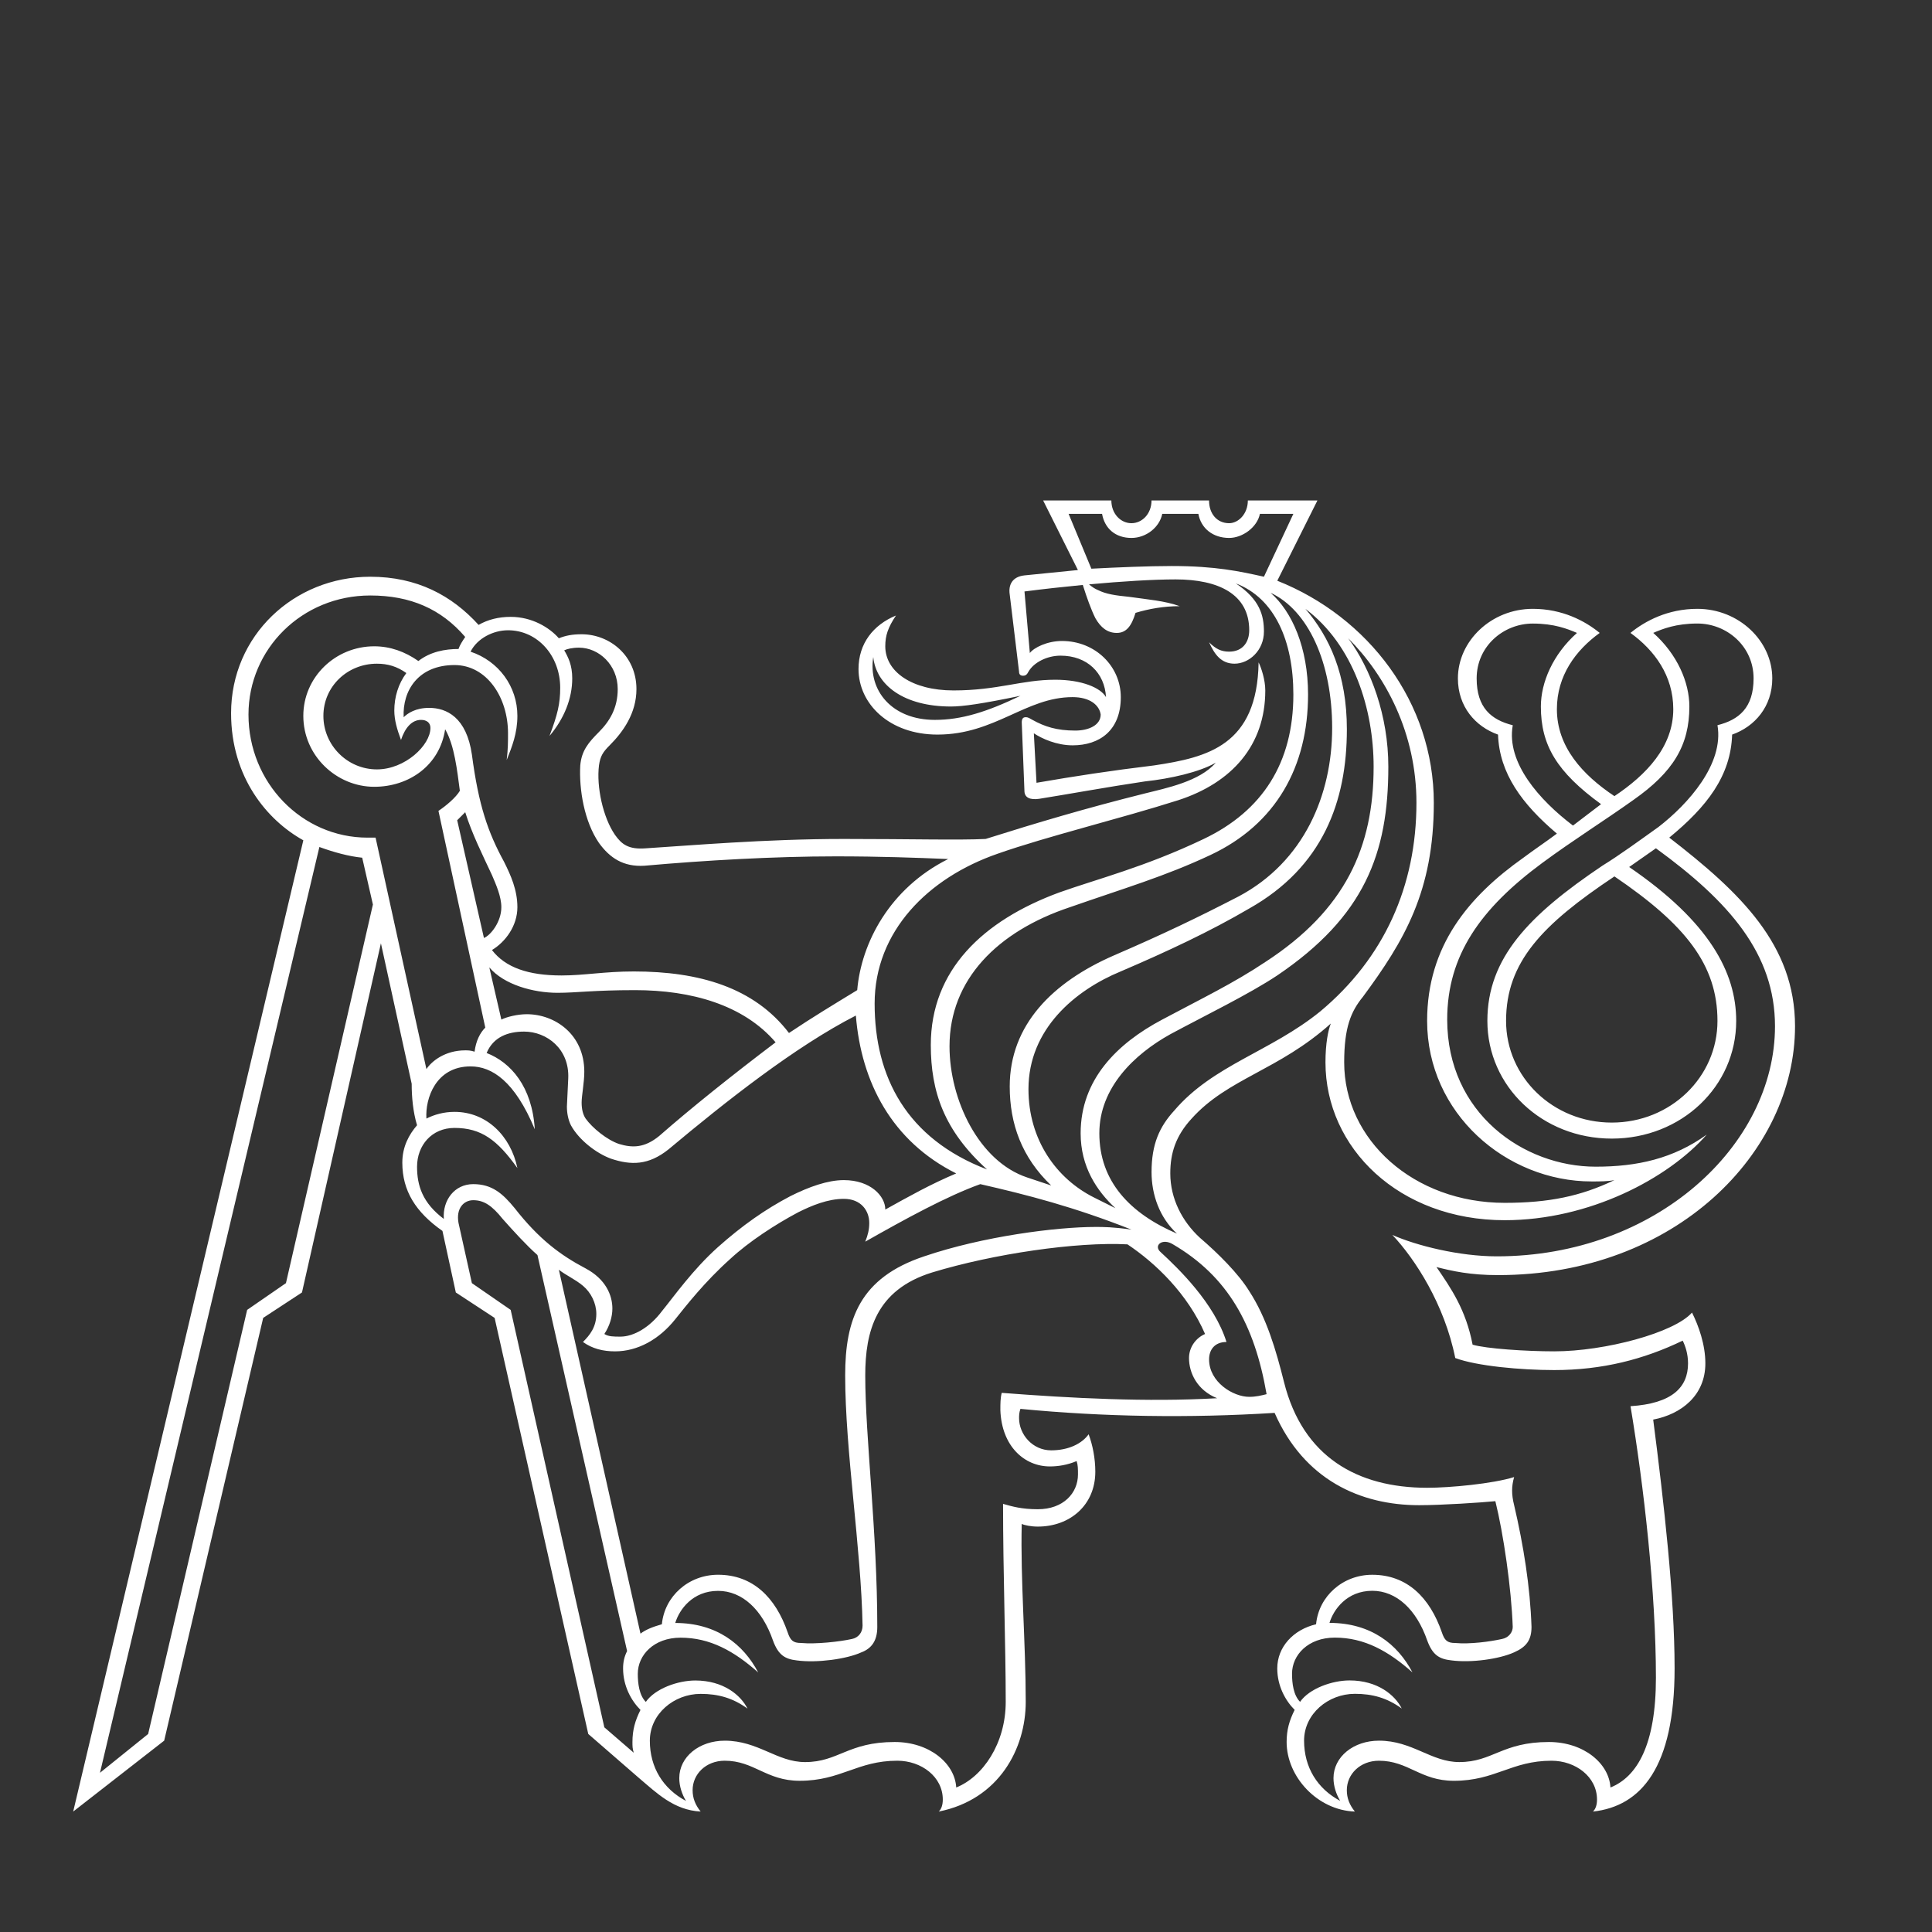 <?xml version="1.0" encoding="utf-8"?>
<!-- Generator: Adobe Illustrator 15.0.0, SVG Export Plug-In . SVG Version: 6.00 Build 0)  -->
<!DOCTYPE svg PUBLIC "-//W3C//DTD SVG 1.1//EN" "http://www.w3.org/Graphics/SVG/1.1/DTD/svg11.dtd">
<svg version="1.1" id="Layer_1" xmlns="http://www.w3.org/2000/svg" xmlns:xlink="http://www.w3.org/1999/xlink" x="0px" y="0px"
	 width="141.73px" height="141.73px" viewBox="0 0 141.73 141.73" enable-background="new 0 0 141.73 141.73" xml:space="preserve">
<rect x="0" y="0" width="141.73" height="141.73" fill="#333333" stroke="none"/>
<g>
	<path fill="#FFFFFF" d="M22.252,61.644c-2.65-1.472-5.3-4.613-5.3-9.324c0-5.692,4.613-10.011,10.207-10.011
		c3.435,0,5.987,1.374,7.95,3.533c0.687-0.393,1.472-0.589,2.355-0.589c1.57,0,2.846,0.785,3.533,1.57
		c0.491-0.196,0.981-0.294,1.668-0.294c2.061,0,4.024,1.57,4.024,4.024c0,1.767-0.981,3.141-1.963,4.122
		c-0.491,0.491-0.687,0.785-0.785,1.472c-0.196,1.57,0.294,3.828,1.178,5.104c0.491,0.687,0.981,1.08,2.257,0.981
		c3.141-0.196,8.735-0.687,14.525-0.687c4.907,0,8.44,0.098,10.404,0c3.729-1.178,7.36-2.257,11.679-3.337
		c1.57-0.393,4.024-0.883,5.202-2.257c-1.178,0.687-3.338,1.178-5.202,1.374c-2.649,0.393-5.889,0.981-7.753,1.276
		c-0.688,0.098-1.08-0.098-1.08-0.589l-0.196-5.005c0-0.294,0.099-0.393,0.294-0.393c0.197,0,0.295,0.098,0.491,0.196
		c0.884,0.491,1.767,0.785,3.141,0.785c0.981,0,1.864-0.393,1.864-1.178c-0.098-0.687-0.785-1.276-2.061-1.276
		c-3.436,0-5.692,2.748-9.913,2.748c-3.533,0-5.791-2.257-5.791-4.809c0-1.865,1.08-3.239,2.748-3.926
		c-0.589,0.883-0.785,1.472-0.785,2.257c0,1.865,1.963,3.239,5.005,3.239c3.239,0,5.005-0.785,7.459-0.785
		c1.963,0,3.336,0.589,3.729,1.276c-0.098-1.767-1.373-3.042-3.336-3.042c-0.982,0-1.963,0.491-2.355,1.178
		c-0.099,0.196-0.197,0.294-0.393,0.294c-0.197,0-0.295-0.098-0.295-0.294l-0.688-5.692c-0.098-0.687,0.197-1.276,1.08-1.374
		l3.926-0.393l-2.552-5.104h5.005c0,0.981,0.688,1.668,1.473,1.668s1.473-0.687,1.473-1.668h4.22c0,0.981,0.589,1.668,1.472,1.668
		c0.688,0,1.375-0.687,1.375-1.668h5.104l-2.945,5.889c6.674,2.65,11.483,8.931,11.483,16.292c0,6.478-2.159,10.109-5.202,14.231
		c-0.883,1.079-1.373,2.257-1.373,4.809c0,5.692,5.104,10.305,11.777,10.305c3.238,0,5.594-0.49,8.047-1.668
		c-0.49,0.098-1.079,0.098-1.668,0.098c-6.281,0-12.072-5.005-12.072-11.777c0-5.496,3.043-9.127,7.066-11.973
		c0.785-0.589,1.669-1.178,2.454-1.767c-2.552-2.159-4.22-4.417-4.318-7.263c-1.669-0.589-2.944-2.061-2.944-4.122
		c0-2.748,2.453-5.104,5.496-5.104c2.159,0,3.828,0.883,4.907,1.767c-1.767,1.276-3.141,3.141-3.141,5.594
		c0,2.748,1.864,4.809,4.22,6.379c2.355-1.57,4.318-3.631,4.318-6.379c0-2.454-1.373-4.318-3.141-5.594
		c1.08-0.883,2.748-1.767,4.908-1.767c3.042,0,5.496,2.355,5.496,5.104c0,2.061-1.276,3.533-2.945,4.122
		c-0.098,3.042-1.864,5.3-4.612,7.557c5.202,4.024,9.226,7.852,9.226,13.838c0,9.227-8.734,18.256-21.788,18.256
		c-2.062,0-3.337-0.295-4.515-0.59c1.08,1.57,2.159,3.141,2.65,5.693c0.98,0.294,3.926,0.49,5.986,0.49
		c3.729,0,8.833-1.374,10.109-2.846c0.49,0.98,0.98,2.355,0.98,3.729c0,2.355-1.766,3.73-3.827,4.123
		c0.785,6.084,1.57,12.955,1.57,18.254c0,7.264-2.454,10.109-5.987,10.502c0.197-0.196,0.295-0.49,0.295-0.883
		c0-1.669-1.57-2.847-3.337-2.847c-2.944,0-4.122,1.472-7.165,1.472c-2.453,0-3.336-1.472-5.496-1.472
		c-1.373,0-2.355,0.981-2.355,2.159c0,0.589,0.197,1.08,0.59,1.57c-2.748-0.098-5.006-2.552-5.006-5.104
		c0-0.883,0.196-1.57,0.589-2.355c-0.687-0.688-1.276-1.767-1.276-3.043c0-1.57,1.178-2.846,2.847-3.238
		c0.196-2.061,1.963-3.631,4.122-3.631c2.552,0,4.221,1.668,5.104,4.22c0.196,0.589,0.393,0.785,0.981,0.785
		c1.079,0.099,2.552-0.099,3.435-0.294c0.491-0.099,0.785-0.491,0.785-0.884c-0.098-2.847-0.687-6.87-1.275-9.226
		c-0.981,0.098-3.926,0.295-5.594,0.295c-4.318,0-8.441-1.865-10.6-6.772c-6.281,0.393-12.562,0.294-18.648-0.294
		c-0.098,0.294-0.098,0.49-0.098,0.687c0,1.178,0.981,2.355,2.355,2.355c1.275,0,2.258-0.491,2.748-1.178
		c0.295,0.785,0.49,1.767,0.49,2.748c0,2.454-1.864,4.024-4.22,4.024c-0.491,0-0.981-0.099-1.178-0.197
		c-0.099,4.123,0.294,8.735,0.294,13.054c0,3.435-1.963,7.165-6.379,8.048c0.196-0.196,0.294-0.49,0.294-0.883
		c0-1.669-1.57-2.847-3.337-2.847c-2.944,0-4.122,1.472-7.165,1.472c-2.454,0-3.337-1.472-5.496-1.472
		c-1.374,0-2.355,0.981-2.355,2.159c0,0.589,0.196,1.08,0.589,1.57c-1.963-0.098-3.239-1.374-4.515-2.453l-3.729-3.239l-6.87-30.522
		l-2.846-1.865l-0.981-4.515c-1.963-1.374-2.944-2.944-2.944-5.005c0-1.178,0.491-2.062,1.08-2.748
		c-0.294-0.982-0.393-2.062-0.393-3.043l-2.257-10.305l-5.791,25.616l-2.846,1.865l-7.263,31.014l-6.674,5.201L22.252,61.644z
		 M10.868,127.204l7.263-31.112l2.846-1.963l6.379-27.774l-0.785-3.435c-0.981-0.098-2.061-0.393-3.141-0.785L7.334,130.051
		L10.868,127.204z M34.128,77.053c0.196,0,0.393,0,0.687,0.098c0.098-0.785,0.393-1.374,0.785-1.767l-3.435-15.899
		c0.589-0.393,1.276-0.981,1.57-1.472c-0.196-1.472-0.393-3.337-1.08-4.515c-0.393,2.65-2.65,4.22-5.202,4.22
		c-2.748,0-5.202-2.257-5.202-5.202c0-2.846,2.355-5.104,5.202-5.104c1.178,0,2.257,0.393,3.239,1.08
		c0.883-0.687,1.963-0.883,2.944-0.883c0.098-0.294,0.294-0.589,0.491-0.883c-1.767-2.061-4.024-3.042-6.968-3.042
		c-5.005,0-8.931,3.926-8.931,8.735c0,5.005,3.926,9.029,8.735,9.029h0.589l3.729,16.979C31.674,77.838,32.656,77.053,34.128,77.053
		z M31.576,53.399c0-0.393-0.294-0.589-0.687-0.589c-0.687,0-1.178,0.589-1.472,1.472c-0.294-0.785-0.491-1.472-0.491-2.159
		c0-0.981,0.294-1.963,0.883-2.748c-0.687-0.491-1.374-0.687-2.159-0.687c-2.159,0-3.926,1.668-3.926,3.828s1.767,3.926,3.926,3.926
		C29.711,56.442,31.576,54.675,31.576,53.399z M62.884,72.636c0.294-3.435,2.355-7.459,6.674-9.618
		c-2.355-0.098-5.005-0.196-8.244-0.196c-4.515,0-9.618,0.294-14.035,0.687c-1.57,0.098-2.552-0.589-3.337-1.668
		c-1.08-1.57-1.472-3.926-1.374-5.692c0.098-1.08,0.589-1.668,1.374-2.454s1.374-1.767,1.374-3.141c0-1.767-1.374-3.042-2.846-3.042
		c-0.491,0-0.883,0.098-1.08,0.196c0.294,0.491,0.589,1.08,0.589,2.061c0,1.472-0.589,2.944-1.668,4.22
		c0.589-1.57,0.785-2.355,0.785-3.533c0-2.355-1.668-4.22-3.828-4.22c-1.08,0-2.257,0.589-2.748,1.57
		c2.061,0.687,3.435,2.552,3.435,4.711c0,1.276-0.393,2.257-0.785,3.239c0.098-0.785,0.098-1.374,0.098-1.963
		c0-2.65-1.57-5.005-3.926-5.005c-2.65,0-3.828,1.865-3.729,3.828c0.294-0.294,0.883-0.687,1.865-0.687
		c1.276,0,2.748,0.687,3.141,3.435c0.491,3.729,1.178,5.692,2.355,7.852c0.491,0.981,0.981,2.061,0.981,3.337
		c0,1.374-0.883,2.552-1.865,3.141c0.981,1.276,2.65,1.865,5.104,1.865c1.668,0,3.141-0.294,5.3-0.294
		c4.809,0,8.833,1.178,11.385,4.515C59.646,74.599,61.118,73.715,62.884,72.636z M48.555,96.19c0.883-1.079,2.257-3.042,4.122-4.711
		c1.767-1.57,3.435-2.748,5.3-3.729c1.374-0.688,2.748-1.178,3.926-1.178c1.963,0,3.042,1.178,3.042,2.159
		c1.767-0.981,3.337-1.864,5.202-2.649c-4.711-2.355-6.968-6.674-7.361-11.582c-4.417,2.258-9.52,6.281-13.74,9.814
		c-1.472,1.178-2.748,1.178-4.22,0.688c-1.08-0.393-2.355-1.374-2.944-2.453c-0.196-0.393-0.294-0.884-0.294-1.375l0.098-2.061
		c0.098-2.159-1.57-3.436-3.239-3.436c-1.178,0-2.257,0.393-2.748,1.57c1.767,0.688,3.337,2.454,3.533,5.595
		c-1.472-3.533-3.141-4.612-4.711-4.612c-2.552,0-3.337,2.355-3.239,3.827c0.589-0.294,1.276-0.491,2.061-0.491
		c2.355,0,4.122,1.768,4.613,4.123c-1.472-2.062-2.65-2.945-4.613-2.945c-1.668,0-2.748,1.276-2.748,2.847
		c0,1.374,0.393,2.649,1.963,3.827c-0.098-1.373,0.785-2.551,2.159-2.551s2.159,0.687,3.042,1.766
		c1.767,2.258,3.337,3.436,5.202,4.417c1.472,0.785,1.963,1.963,1.963,2.944c0,0.589-0.196,1.275-0.589,1.865
		c0.294,0.195,0.687,0.195,1.178,0.195C46.494,98.055,47.672,97.368,48.555,96.19z M36.778,66.551c0-0.785-0.393-1.668-0.687-2.355
		c-0.687-1.472-1.472-3.042-1.963-4.613l-0.589,0.589l1.963,8.637C35.993,68.612,36.778,67.63,36.778,66.551z M46.396,127.793
		c0-0.883,0.196-1.57,0.589-2.355c-0.687-0.688-1.276-1.767-1.276-3.043c0-0.49,0.098-0.883,0.294-1.275l-6.576-29.051
		c-0.785-0.688-1.767-1.767-2.552-2.65c-0.785-0.98-1.374-1.373-2.159-1.373c-0.687,0-1.276,0.588-1.08,1.668l0.981,4.416
		l2.846,1.963l6.87,30.621l2.159,1.865C46.396,128.283,46.396,128.088,46.396,127.793z M48.359,83.334
		c2.355-2.062,5.3-4.417,8.539-6.871c-2.355-2.748-6.183-3.827-10.305-3.827c-3.042,0-4.318,0.196-5.692,0.196
		c-1.767,0-3.926-0.589-5.005-1.865l0.883,3.828c0.393-0.196,1.178-0.393,1.865-0.393c2.061,0,4.22,1.473,4.22,4.221
		c0,0.785-0.196,1.766-0.196,2.257s0.098,0.884,0.294,1.178c0.491,0.687,1.57,1.57,2.454,1.864
		C46.396,84.217,47.279,84.217,48.359,83.334z M62.492,120.236c0.491-0.099,0.785-0.491,0.785-0.982
		c-0.098-5.594-1.276-12.856-1.276-18.353c0-4.122,1.08-7.165,5.791-8.735c4.318-1.472,9.716-2.158,12.562-2.158
		c0.59,0,1.276,0,2.65,0.195c-4.221-1.668-7.655-2.551-11.09-3.336c-2.454,0.883-5.496,2.551-8.44,4.22
		c0.196-0.491,0.294-0.884,0.294-1.374c0-0.883-0.589-1.767-1.865-1.767c-1.178,0-2.355,0.491-3.337,0.981
		c-1.668,0.883-3.631,2.159-5.005,3.436c-1.865,1.668-3.239,3.435-4.024,4.416c-1.178,1.473-2.748,2.355-4.417,2.355
		c-0.883,0-1.668-0.196-2.355-0.688c0.491-0.49,0.981-1.079,0.981-2.061c0-0.785-0.393-1.57-0.981-2.061
		c-0.589-0.491-1.276-0.785-1.767-1.178l5.987,26.695c0.393-0.295,0.883-0.491,1.57-0.688c0.196-2.061,1.963-3.631,4.122-3.631
		c2.552,0,4.22,1.668,5.104,4.22c0.196,0.589,0.393,0.785,0.981,0.785C59.842,120.629,61.608,120.432,62.492,120.236z
		 M49.831,130.443c0-1.57,1.472-2.748,3.337-2.748c2.454,0,3.828,1.57,5.889,1.57c2.454,0,3.141-1.473,6.576-1.473
		c2.552,0,4.417,1.57,4.515,3.337c1.962-0.785,3.631-3.239,3.631-6.281c0-4.024-0.196-9.521-0.196-14.525
		c0.688,0.196,1.374,0.393,2.552,0.393c1.864,0,2.944-1.178,2.944-2.552c0-0.393,0-0.688-0.098-0.981
		c-0.688,0.294-1.375,0.393-1.963,0.393c-1.865,0-3.533-1.472-3.632-4.122c0-0.49,0-0.883,0.099-1.275
		c5.104,0.393,10.697,0.687,15.801,0.393c-1.473-0.59-2.061-1.865-2.061-2.945c0-0.785,0.49-1.472,1.178-1.766
		c-1.276-2.945-3.632-5.202-5.693-6.576c-3.729-0.196-9.814,0.688-14.329,2.061c-4.122,1.276-4.907,4.318-4.907,7.558
		c0,4.515,0.883,11.483,0.883,18.451c0,0.981-0.393,1.57-1.178,1.864c-1.08,0.491-3.239,0.785-4.711,0.59
		c-0.883-0.099-1.374-0.393-1.767-1.473c-0.785-2.258-2.257-3.631-4.024-3.631c-1.865,0-2.846,1.373-3.141,2.355
		c3.042,0,5.005,1.57,6.085,3.631c-1.767-1.57-3.533-2.552-5.692-2.552c-1.963,0-3.141,1.276-3.141,2.649
		c0,0.688,0.098,1.57,0.589,2.062c0.687-0.981,2.355-1.57,3.631-1.57c2.061,0,3.337,1.079,3.828,2.062
		c-1.08-0.785-2.159-1.08-3.435-1.08c-1.963,0-3.729,1.473-3.729,3.436s0.981,3.533,2.65,4.416
		C50.027,131.621,49.831,131.031,49.831,130.443z M74.858,51.044c-2.847,0.589-4.22,0.785-5.104,0.785
		c-3.435,0-5.496-1.57-5.692-3.632c-0.393,2.454,1.374,4.613,4.515,4.613C70.54,52.811,72.404,52.222,74.858,51.044z M68.283,76.659
		c0-5.496,3.828-9.127,9.422-11.188c2.748-0.981,6.281-1.864,10.6-3.926c4.318-2.061,6.575-5.594,6.575-10.6
		c0-3.926-1.374-7.066-4.22-8.146c1.766,1.178,2.061,2.355,2.061,3.533c0,1.374-1.08,2.355-2.159,2.355
		c-0.981,0-1.472-0.688-1.864-1.57c0.49,0.49,0.883,0.687,1.472,0.687c0.981,0,1.472-0.687,1.472-1.57
		c0-2.649-2.257-3.729-5.397-3.729c-1.656,0-3.955,0.143-6.357,0.364c0.218,0.182,0.441,0.333,0.665,0.421
		c0.589,0.295,1.275,0.393,2.257,0.491c1.374,0.196,2.65,0.294,3.729,0.687c-1.178,0-2.257,0.196-3.238,0.491
		c-0.295,0.981-0.688,1.472-1.374,1.472c-0.688,0-1.178-0.393-1.57-1.079c-0.318-0.637-0.638-1.532-0.923-2.44
		c-1.439,0.138-2.903,0.301-4.279,0.478l0.393,4.515c0.295-0.393,1.275-0.883,2.355-0.883c2.453,0,4.318,1.865,4.318,4.122
		c0,2.454-1.57,3.533-3.533,3.533c-1.178,0-2.258-0.491-2.846-0.883l0.195,3.631c2.847-0.491,5.398-0.883,8.637-1.276
		c3.926-0.589,7.558-1.472,7.656-7.557c0.195,0.393,0.49,1.276,0.49,2.061c0,4.024-2.453,6.772-6.379,8.048
		c-4.318,1.374-9.619,2.65-13.25,3.926c-5.104,1.767-9.029,5.692-9.029,10.992c0,5.398,2.355,9.912,8.244,12.17
		C69.264,82.94,68.283,80.095,68.283,76.659z M74.073,79.702c0-4.515,3.141-7.655,7.655-9.618c3.631-1.57,6.085-2.748,9.127-4.318
		c4.81-2.552,6.871-7.459,6.871-12.366c0-4.81-1.768-8.637-4.516-9.913c1.57,1.374,2.748,4.024,2.748,7.459
		c0,5.3-2.355,9.521-7.164,11.777c-3.337,1.57-6.379,2.454-10.305,3.828c-5.301,1.767-8.833,5.3-8.833,10.207
		c0,3.926,2.159,8.44,5.693,9.618l1.766,0.589C74.957,84.903,74.073,82.45,74.073,79.702z M79.275,83.137
		c0-3.926,2.649-6.575,5.986-8.342c2.944-1.57,5.201-2.65,7.557-4.221c5.889-3.827,7.95-8.44,7.95-14.329
		c0-4.22-1.472-8.931-5.005-11.581c1.766,2.062,3.042,4.81,3.042,8.833c0,5.3-1.767,10.109-7.165,13.151
		c-2.846,1.669-5.986,3.141-9.422,4.613c-3.336,1.374-6.771,4.22-6.771,8.637c0,3.729,2.061,6.575,4.809,7.949l1.57,0.785
		C80.453,87.357,79.275,85.591,79.275,83.137z M94.88,37.696h-2.454c-0.195,0.981-1.275,1.767-2.257,1.767
		c-1.178,0-2.062-0.688-2.257-1.767h-2.65c-0.196,0.981-1.178,1.767-2.258,1.767c-1.178,0-1.963-0.688-2.158-1.767h-2.454
		l1.669,4.023c1.864-0.098,4.22-0.196,5.889-0.196c3.238,0,5.005,0.393,6.771,0.785L94.88,37.696z M84.477,85.983
		c0-2.062,0.589-3.337,1.668-4.515c2.847-3.337,7.066-4.318,10.698-7.263c4.711-3.926,7.066-9.226,7.066-15.311
		c0-5.104-2.257-9.324-5.005-12.072c1.668,2.258,2.943,5.692,2.943,9.422c0,6.38-1.766,10.992-8.146,15.311
		c-2.062,1.374-5.3,2.944-7.852,4.318c-2.649,1.473-5.202,3.926-5.202,7.263c0,3.533,2.258,5.889,5.693,7.361
		C85.065,89.32,84.477,87.651,84.477,85.983z M92.916,102.275c-0.883-5.104-2.846-8.637-6.869-10.992
		c-0.785-0.49-1.473,0.098-0.884,0.589c1.276,1.178,3.926,3.729,4.81,6.575c-0.884,0-1.276,0.59-1.276,1.276
		c0,1.669,1.767,2.748,2.944,2.748C92.131,102.472,92.523,102.373,92.916,102.275z M97.824,130.442c0-1.57,1.473-2.748,3.337-2.748
		c2.454,0,3.827,1.57,5.889,1.57c2.454,0,3.141-1.472,6.575-1.472c2.553,0,4.417,1.57,4.516,3.337
		c1.963-0.785,3.336-3.141,3.336-8.048c0-6.281-0.883-14.035-1.864-19.924c3.042-0.196,4.22-1.374,4.22-3.141
		c0-0.687-0.195-1.275-0.393-1.668c-2.846,1.374-5.889,2.159-9.422,2.159c-2.453,0-5.691-0.295-7.262-0.884
		c-0.785-3.926-2.945-7.263-4.613-9.029c1.767,0.785,4.907,1.57,7.655,1.57c11.679,0,20.414-8.146,20.414-16.881
		c0-5.3-3.337-9.127-8.735-13.053l-1.963,1.374c5.889,4.023,7.852,7.753,7.852,11.286c0,4.81-4.023,8.637-9.127,8.637
		s-9.127-3.827-9.127-8.637c0-4.612,3.042-7.753,8.439-11.385c1.276-0.785,2.748-1.864,4.123-2.846
		c2.158-1.669,4.809-4.613,4.318-7.459c1.57-0.393,2.649-1.276,2.649-3.436c0-2.355-1.963-4.023-4.122-4.023
		c-1.57,0-2.552,0.393-3.238,0.687c1.766,1.57,2.649,3.632,2.649,5.398c0,2.846-1.178,4.809-4.122,6.87
		c-2.061,1.472-4.416,2.944-6.674,4.612c-4.515,3.337-6.969,6.772-6.969,11.483c0,6.87,5.595,10.796,10.895,10.796
		c3.043,0,5.692-0.589,8.146-2.355c-2.847,3.238-8.637,6.281-14.82,6.281c-7.754,0-13.151-5.3-13.151-11.581
		c0-1.374,0.196-2.355,0.393-2.847c-3.827,3.436-7.558,4.024-10.207,6.969c-1.178,1.275-1.57,2.552-1.57,4.023
		c0,1.865,0.884,3.533,2.159,4.711c1.374,1.178,2.846,2.65,3.631,3.926c1.276,1.963,1.963,4.318,2.553,6.674
		c1.373,5.496,5.397,7.754,10.501,7.754c1.669,0,4.81-0.295,6.38-0.785c-0.197,0.687-0.197,1.275,0,2.061
		c0.687,2.944,1.178,5.987,1.275,8.932c0,0.981-0.393,1.472-1.275,1.864c-1.08,0.491-3.141,0.785-4.613,0.589
		c-0.883-0.098-1.374-0.393-1.767-1.472c-0.785-2.258-2.257-3.632-4.024-3.632c-1.864,0-2.846,1.374-3.141,2.355
		c3.043,0,5.006,1.57,6.086,3.632c-1.768-1.57-3.533-2.552-5.693-2.552c-1.963,0-3.141,1.275-3.141,2.649
		c0,0.688,0.099,1.57,0.59,2.062c0.687-0.981,2.355-1.57,3.631-1.57c2.061,0,3.337,1.079,3.828,2.061
		c-1.08-0.785-2.16-1.079-3.436-1.079c-1.963,0-3.729,1.472-3.729,3.435s0.981,3.533,2.649,4.417
		C98.021,131.62,97.824,131.031,97.824,130.442z M117.453,58.993c-3.238-2.355-4.416-4.318-4.416-7.164
		c0-1.767,0.883-3.828,2.649-5.398c-0.687-0.294-1.669-0.687-3.239-0.687c-2.158,0-4.121,1.668-4.121,4.023
		c0,2.159,1.079,3.043,2.649,3.436c-0.491,2.748,1.963,5.496,4.417,7.36L117.453,58.993z M125.992,74.893
		c0-4.122-2.355-7.066-7.558-10.6c-5.3,3.533-7.95,6.281-7.95,10.6c0,4.122,3.436,7.459,7.754,7.459S125.992,79.015,125.992,74.893z
		"/>
</g>
</svg>
